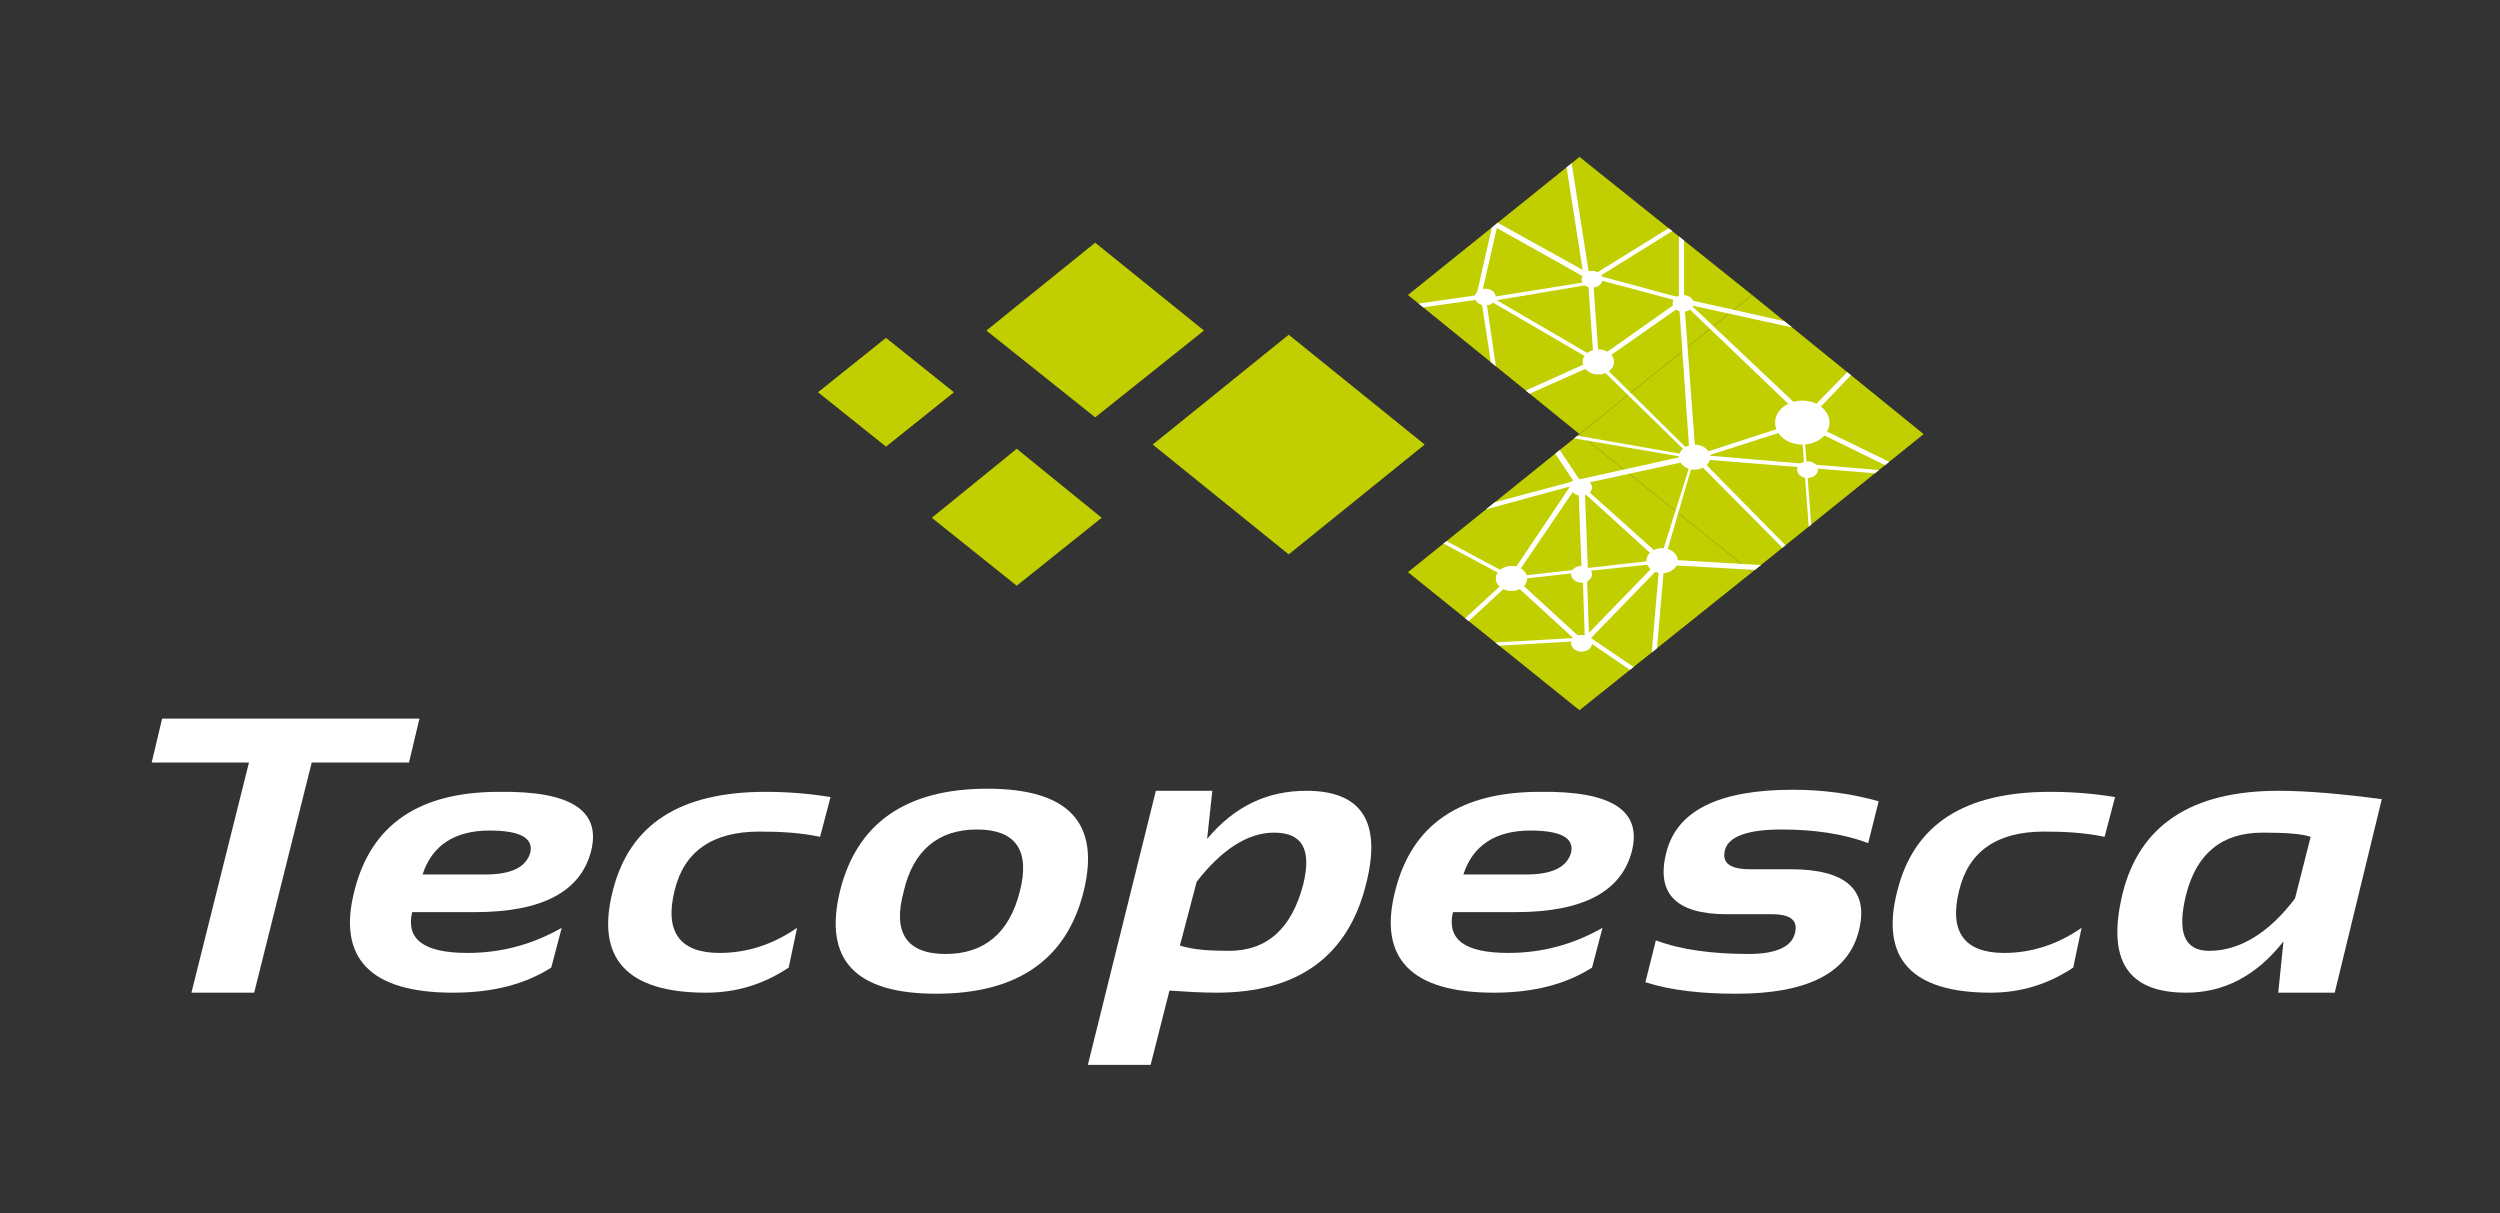 <?xml version="1.0" encoding="utf-8"?>
<!-- Generator: Adobe Illustrator 23.0.5, SVG Export Plug-In . SVG Version: 6.00 Build 0)  -->
<svg version="1.1" id="Capa_1" xmlns="http://www.w3.org/2000/svg" xmlns:xlink="http://www.w3.org/1999/xlink" x="0px" y="0px"
	 viewBox="0 0 239 116" style="enable-background:new 0 0 239 116;" xml:space="preserve">
<rect x="0" y="0" width="239" height="116" fill="#333333" stroke="none"/>
<style type="text/css">
	.st0{fill:#C1CE00;}
	.st1{fill:#C1CE00;stroke:#C1CE00;stroke-width:0.15;stroke-miterlimit:10;}
	.st2{clip-path:url(#SVGID_2_);fill:#C1CE00;}
	.st3{clip-path:url(#SVGID_2_);fill:#FFFFFF;}
	.st4{clip-path:url(#SVGID_2_);fill:none;stroke:#FFFFFF;stroke-width:0.5;stroke-miterlimit:10;}
	.st5{fill:#FFFFFF;}
</style>
<g>
	<g>
		<polygon class="st0" points="123.2,53 110.2,42.5 123.2,32 136.2,42.5 		"/>
		<polygon class="st0" points="104.7,39.9 94.3,31.6 104.7,23.2 115.1,31.6 		"/>
		<polygon class="st1" points="97.2,55.9 89.2,49.5 97.2,43 105.2,49.5 		"/>
		<polygon class="st0" points="78.2,37.5 84.7,32.3 91.2,37.5 84.7,42.7 		"/>
		<g>
			<defs>
				<polygon id="SVGID_1_" points="167.5,28.2 151,15 134.6,28.2 151,41.5 134.6,54.7 151,67.9 167.5,54.7 183.9,41.5 				"/>
			</defs>
			<clipPath id="SVGID_2_">
				<use xlink:href="#SVGID_1_"  style="overflow:visible;"/>
			</clipPath>
			<polygon class="st2" points="167.5,28.2 151,41.5 134.6,28.2 151,15 			"/>
			<polygon class="st2" points="183.9,41.5 167.5,54.7 151,41.5 167.5,28.2 			"/>
			<polygon class="st2" points="167.5,54.7 151,67.9 134.6,54.7 151,41.5 			"/>
			<ellipse class="st3" cx="152.2" cy="26.7" rx="1" ry="0.8"/>
			<ellipse class="st3" cx="172.3" cy="40.4" rx="2.6" ry="2.1"/>
			<ellipse class="st3" cx="162" cy="43.7" rx="1.5" ry="1.2"/>
			<ellipse class="st3" cx="152.8" cy="34.6" rx="1.5" ry="1.2"/>
			<ellipse class="st3" cx="158.9" cy="53.6" rx="1.5" ry="1.2"/>
			<ellipse class="st3" cx="144.5" cy="55.3" rx="1.5" ry="1.2"/>
			<ellipse class="st3" cx="160.9" cy="29" rx="1" ry="0.8"/>
			<ellipse class="st3" cx="151.2" cy="61.5" rx="1" ry="0.8"/>
			<ellipse class="st3" cx="151.2" cy="46.6" rx="1" ry="0.8"/>
			<ellipse class="st3" cx="142" cy="28.4" rx="1" ry="0.8"/>
			<path class="st3" d="M152.8,34.8l-10.3-6l-1,0.2l-0.1-0.4l0.6-0.1l-0.8-0.5l1.5-6.6l-1.6-0.9l8.8-7.1l2,12.7l9.6,2.6L152.8,34.8z
				 M143.1,28.7l9.6,5.6l7.8-5.5l-8.6-2.3l0.1,0.7L143.1,28.7z M141.7,27.9l0.9,0.5l8.8-1.4l-0.1-0.6l-8.2-4.6L141.7,27.9z
				 M143.2,21.3l8.1,4.5l-1.8-11.5l-5.8,4.6L143.2,21.3z M141.8,20.5l0.9,0.5l0.4-1.6L141.8,20.5z"/>
			<path class="st3" d="M159,54l-8.8-8l11.3-2.5l-8.9-8.7l-9.4,4.2l-1.6-10.4l-8.5,1.2l-0.1-0.4l9-1.3l1.5,10.3l9.1-4.1l8.9,8.8
				l-1-14.3v-7.1l-8.2,5.1l0.5,6.9l-0.5,0l-0.5-7.1l9.2-5.7v7.8l1.1,14.8l0,0.1l0,0.1l-0.1,0L159,54z M151.1,46.3l7.7,6.9l2.9-9.2
				L151.1,46.3z"/>
			<path class="st3" d="M144.6,55.5l-9.9-5.3l16.5-4.4L144.6,55.5z M135.8,50.4l8.6,4.6l5.7-8.5L135.8,50.4z"/>
			<path class="st3" d="M158.1,65.6l-6.3-4.3l-0.1,0.1l0.3,0.3l-0.4,0.3l-0.8-0.7l-14,0.8l7.4-6.8l-0.2-0.1l7.2-0.8l-0.3-7.7
				l-3.8-5.7l14.8,2.6l10.5-3.4l1.1,14.6l-14.4-0.8L158.1,65.6z M152.1,61l5.6,3.8l0.9-10.5L152.1,61z M144.5,55.6l-6.6,6.1
				l12.5-0.7L144.5,55.6z M151.4,61.3l0.1,0.1l0-0.1L151.4,61.3z M145,55.4l6,5.5l0.5,0l-0.2-6.2L145,55.4z M151.7,54.6l0.2,5.9
				l6.4-6.6L151.7,54.6z M148.1,41.5l3.4,5.1l0.3,7.7l7-0.8l0,0l0.2,0l0.6-0.1l-0.1,0.1l13.7,0.8l-1-13.6l-10,3.2l-0.1,0L148.1,41.5
				z"/>
			<path class="st4" d="M161.5,29.2"/>
			<polygon class="st3" points="174.2,56.2 161.5,43.4 181.5,45.1 171.9,40.4 179.1,33 161.7,29.2 172.5,39.4 172.1,39.7 
				160.3,28.4 179.9,32.8 172.7,40.3 183.6,45.6 162.6,43.9 174.5,56 			"/>
			<ellipse class="st3" cx="151.2" cy="54.9" rx="1" ry="0.8"/>
			<ellipse class="st3" cx="172.8" cy="44.9" rx="1" ry="0.8"/>
		</g>
		<g>
			<path class="st5" d="M40.1,68.7l-1,4.2h-9.3l-5.5,22h-6l5.5-22h-9.3l1-4.2H40.1z"/>
		</g>
		<g>
			<path class="st5" d="M56.5,81.4c-1,3.8-4.6,5.8-11.1,5.8h-6c-0.6,2.6,1.1,3.9,5.3,3.9c3.2,0,6.2-0.8,9-2.4l-1,3.8
				c-2.5,1.6-5.6,2.4-9.4,2.4c-7.9,0-11.1-3.3-9.4-9.8c1.6-6.3,6.2-9.4,13.8-9.4C54.6,75.6,57.5,77.5,56.5,81.4z M40.4,83.6h6
				c2.5,0,3.9-0.7,4.3-2.1c0.3-1.4-1-2.1-3.9-2.1C43.5,79.4,41.3,80.8,40.4,83.6z"/>
		</g>
		<g>
			<path class="st5" d="M75.4,92.5c-2.4,1.6-5,2.4-7.9,2.4c-7.6,0-10.6-3.3-8.9-9.8c1.6-6.3,6.4-9.4,14.6-9.4c2.3,0,4.4,0.2,6.2,0.5
				l-1,3.8c-1.9-0.4-3.8-0.5-5.8-0.5c-4.5,0-7.2,1.9-8.1,5.6c-1,4,0.5,6,4.3,6c2.6,0,5.1-0.8,7.4-2.4L75.4,92.5z"/>
		</g>
		<g>
			<path class="st5" d="M80.3,85.2c1.6-6.5,6.3-9.8,14.1-9.8s10.8,3.3,9.2,9.8c-1.6,6.5-6.3,9.8-14.1,9.8
				C81.8,95,78.7,91.8,80.3,85.2z M90.4,91.2c3.7,0,6.1-2,7.1-6c1-3.9-0.4-5.9-4.1-5.9c-3.7,0-6.1,2-7,5.9
				C85.3,89.2,86.7,91.2,90.4,91.2z"/>
		</g>
		<g>
			<path class="st5" d="M110.5,75.6h5.4l-0.5,4.6c2.6-3.1,5.7-4.6,9.5-4.6c5.3,0,7.2,3,5.7,8.9c-1.7,6.9-6.5,10.4-14.3,10.4
				c-1.5,0-3-0.1-4.5-0.2l-1.8,7.1h-6L110.5,75.6z M112.8,90.4c1.3,0.4,2.8,0.5,4.7,0.5c3.6,0,6-2.1,7.1-6.4
				c0.8-3.3-0.1-4.9-2.8-4.9c-2.5,0-5,1.6-7.4,4.7L112.8,90.4z"/>
		</g>
		<g>
			<path class="st5" d="M156,81.4c-1,3.8-4.6,5.8-11.1,5.8h-6c-0.6,2.6,1.1,3.9,5.3,3.9c3.2,0,6.2-0.8,9-2.4l-1,3.8
				c-2.5,1.6-5.6,2.4-9.4,2.4c-7.9,0-11.1-3.3-9.4-9.8c1.6-6.3,6.2-9.4,13.8-9.4C154.1,75.6,157,77.5,156,81.4z M139.9,83.6h6
				c2.5,0,3.9-0.7,4.3-2.1c0.3-1.4-1-2.1-3.9-2.1C143,79.4,140.8,80.8,139.9,83.6z"/>
		</g>
		<g>
			<path class="st5" d="M157.3,93.9l1-4c2.4,0.9,5.4,1.3,8.9,1.3c2.6,0,4.1-0.7,4.4-2c0.3-1.2-0.4-1.8-2.2-1.8h-4.3
				c-4.9,0-6.8-2-5.8-5.9c1-4,5-6,12.1-6c3,0,5.7,0.4,8.2,1.1l-1,4c-2.4-0.9-5.2-1.3-8.3-1.3c-3.3,0-5.1,0.7-5.4,2
				c-0.3,1.2,0.5,1.8,2.4,1.8h3.9c5.3,0,7.5,2,6.5,5.9c-1,4-4.9,6-11.7,6C162.7,95,159.8,94.7,157.3,93.9z"/>
		</g>
		<g>
			<path class="st5" d="M198.2,92.5c-2.4,1.6-5,2.4-7.9,2.4c-7.6,0-10.6-3.3-8.9-9.8c1.6-6.3,6.4-9.4,14.6-9.4
				c2.3,0,4.4,0.2,6.2,0.5l-1,3.8c-1.9-0.4-3.8-0.5-5.8-0.5c-4.5,0-7.2,1.9-8.1,5.6c-1,4,0.5,6,4.3,6c2.6,0,5.1-0.8,7.4-2.4
				L198.2,92.5z"/>
		</g>
		<g>
			<path class="st5" d="M223.2,94.9h-5.4l0.5-4.9c-2.6,3.3-5.7,4.9-9.3,4.9c-5.6,0-7.6-3.1-6.1-9.4c1.6-6.6,6.6-9.9,14.9-9.9
				c2.8,0,6.1,0.3,9.9,0.8L223.2,94.9z M220.9,80c-0.9-0.3-2.4-0.4-4.6-0.4c-3.9,0-6.3,2-7.3,5.9c-0.9,3.6-0.2,5.4,2.2,5.4
				c2.9,0,5.7-1.7,8.2-5L220.9,80z"/>
		</g>
	</g>
</g>
</svg>
